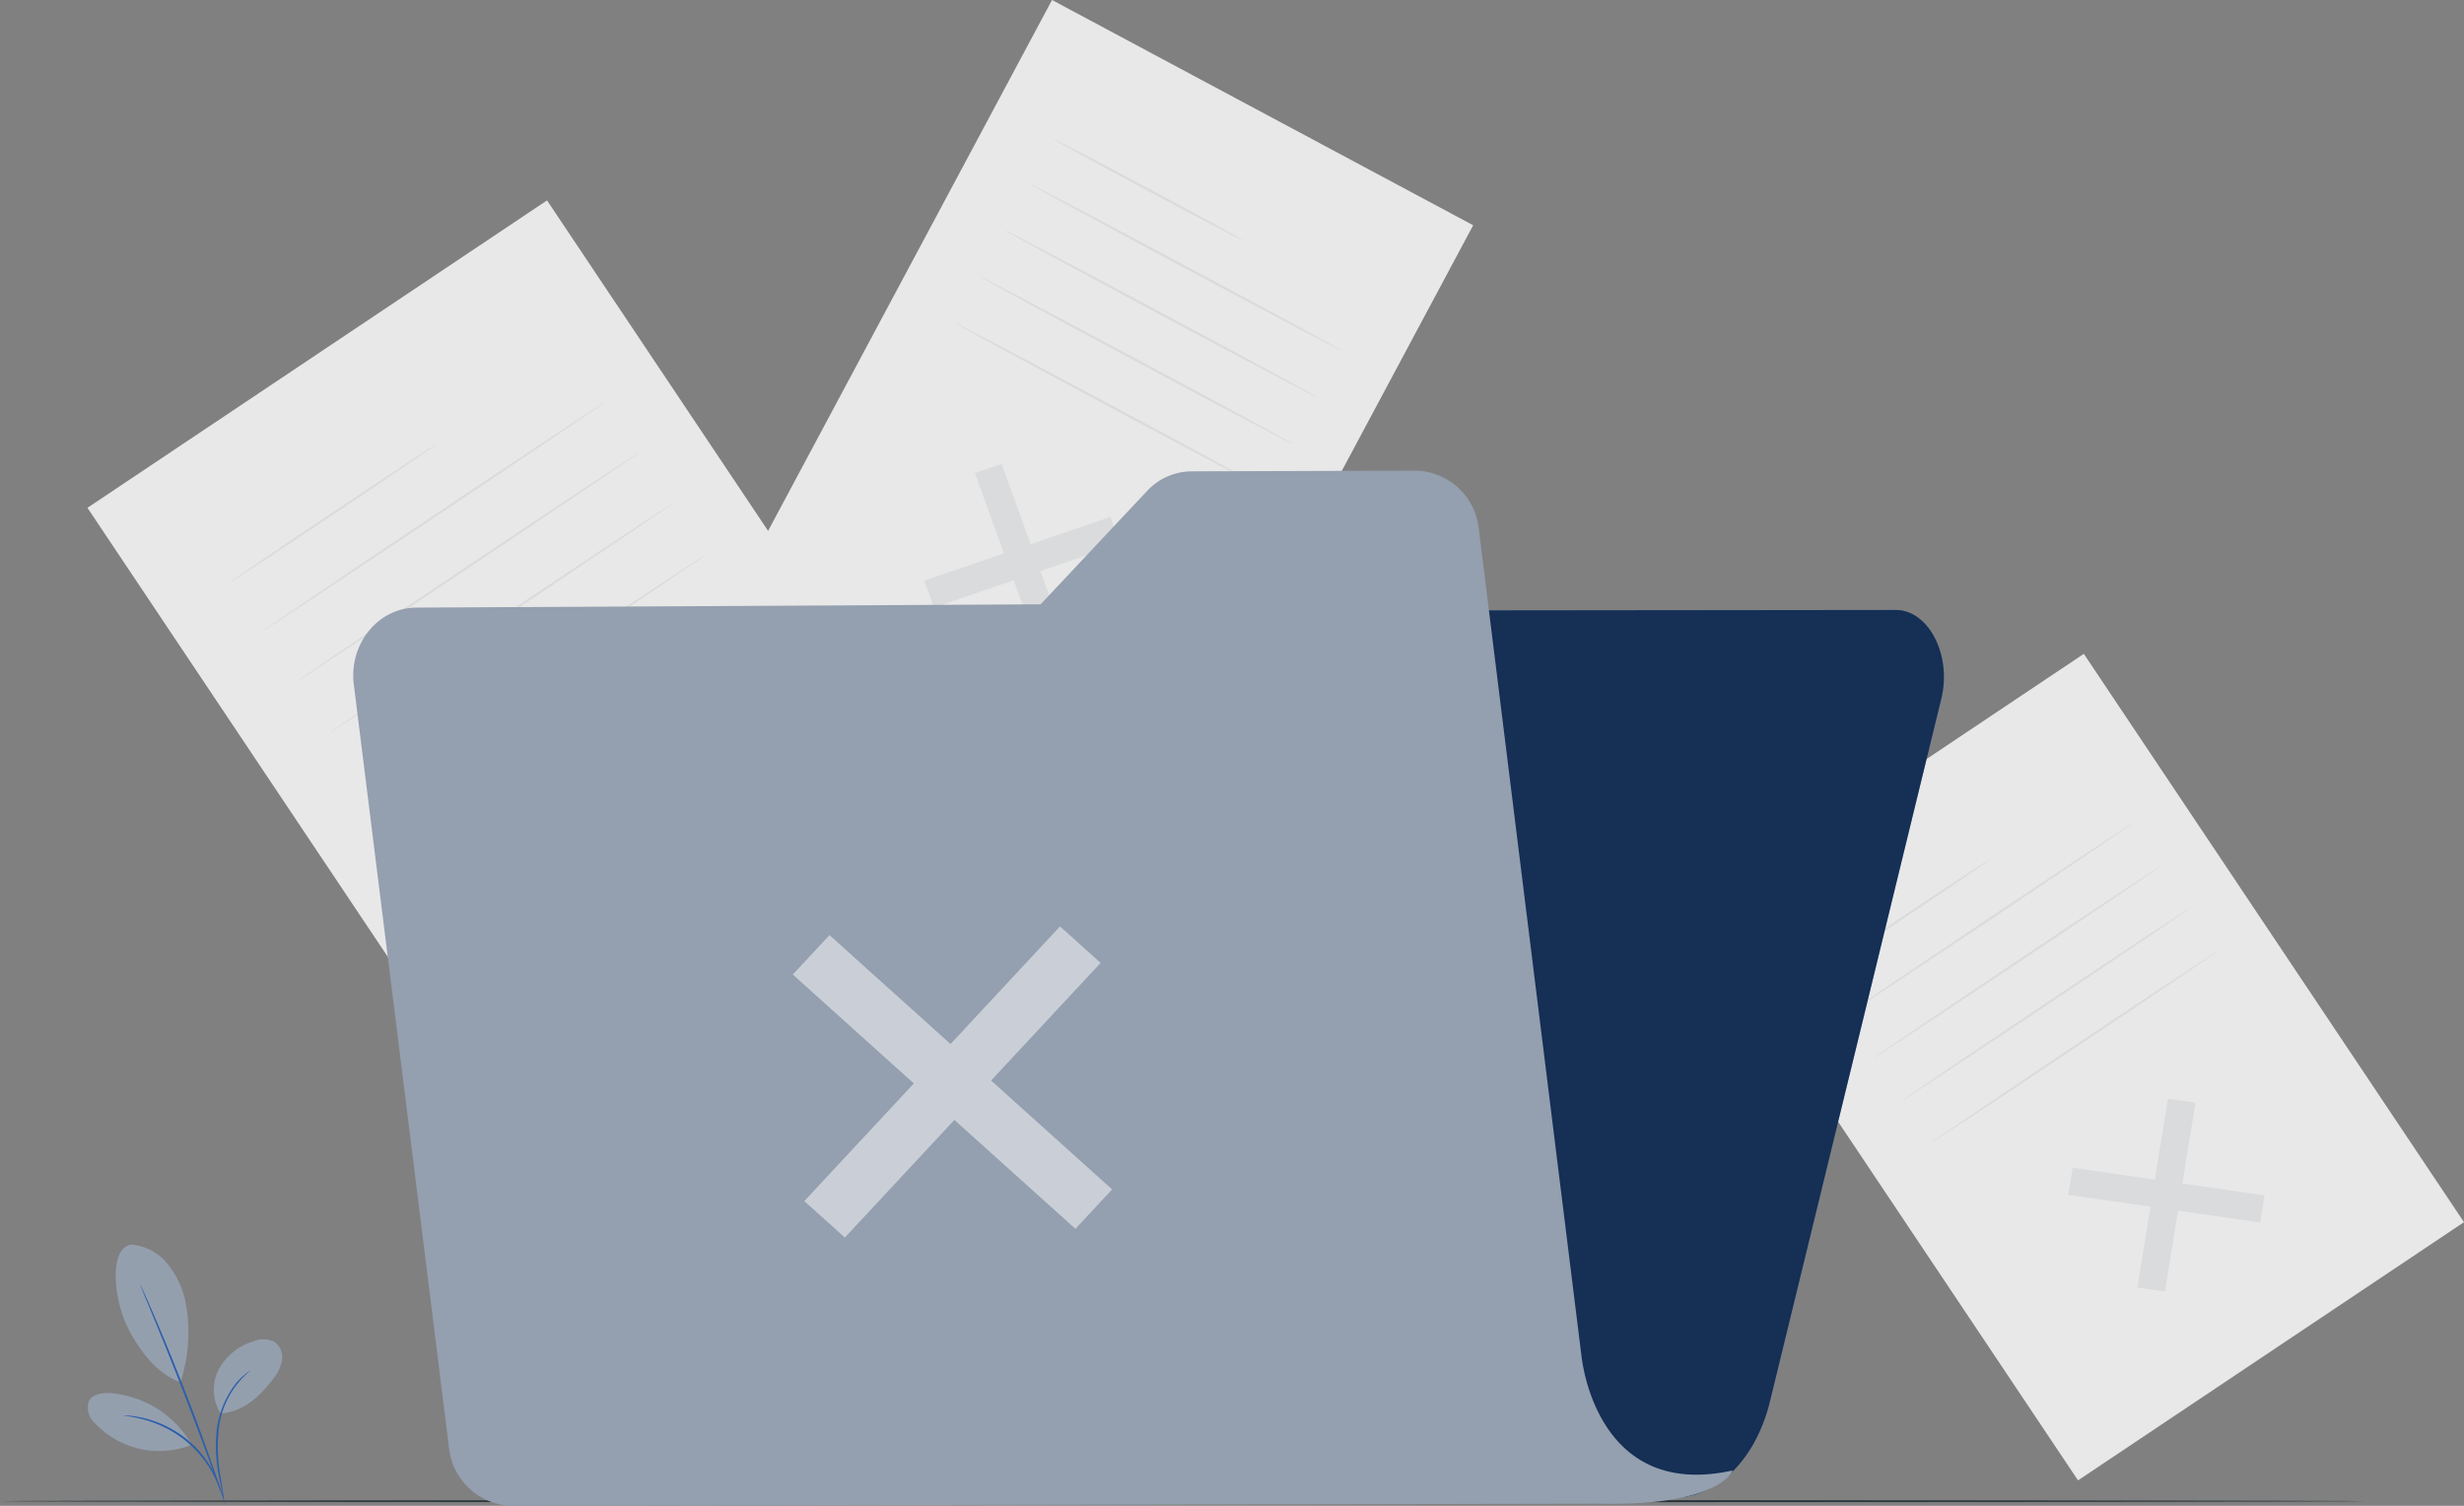<svg xmlns="http://www.w3.org/2000/svg" width="262.273" height="160.283" viewBox="0 0 262.273 160.283">
  <rect x="0" y="0" width="262.273" height="160.283" fill="#808080" stroke="none"/>
  <g id="_3024049" data-name="3024049" transform="translate(0 -64.739)">
    <g id="Background_Complete" data-name="Background Complete" transform="translate(9.308 64.739)">
      <g id="Group_4" data-name="Group 4" transform="translate(0 21.33)">
        <rect id="Rectangle_2" data-name="Rectangle 2" width="58.855" height="86.663" transform="translate(0 32.724) rotate(-33.78)" fill="#e8e8e8"/>
        <g id="Group_3" data-name="Group 3" transform="translate(46.948 56.367)">
          <path id="Path_4" data-name="Path 4" d="M153.908,275.125l-.558,3.436-24.32-3.505.558-3.436Z" transform="translate(-129.03 -262.87)" fill="#dadbdd"/>
          <path id="Path_5" data-name="Path 5" d="M152.992,251.55l3.488.5L152.612,276l-3.492-.506Z" transform="translate(-140.361 -251.55)" fill="#dadbdd"/>
        </g>
        <path id="Path_6" data-name="Path 6" d="M78.132,181.749c.035.052-4.866,3.392-10.948,7.46s-11.039,7.325-11.074,7.272,4.866-3.392,10.948-7.46S78.1,181.7,78.132,181.749Z" transform="translate(-40.954 -155.815)" fill="#dadbdd"/>
        <path id="Path_7" data-name="Path 7" d="M100.611,171.384c.035.052-8.118,5.568-18.207,12.313S64.1,195.874,64.07,195.821s8.114-5.563,18.207-12.317,18.3-12.177,18.334-12.125Z" transform="translate(-45.444 -149.966)" fill="#dadbdd"/>
        <path id="Path_8" data-name="Path 8" d="M108.881,183.744c.035.052-8.118,5.568-18.207,12.312s-18.3,12.177-18.334,12.125,8.114-5.563,18.207-12.317,18.3-12.177,18.334-12.125Z" transform="translate(-50.108 -156.937)" fill="#dadbdd"/>
        <path id="Path_9" data-name="Path 9" d="M117.151,196.114c.035.052-8.118,5.568-18.207,12.313S80.645,220.6,80.61,220.551s8.114-5.563,18.207-12.317,18.3-12.177,18.334-12.125Z" transform="translate(-54.772 -163.914)" fill="#dadbdd"/>
        <path id="Path_10" data-name="Path 10" d="M125.431,208.484c.035.052-8.118,5.568-18.207,12.312s-18.3,12.177-18.334,12.125S97,227.358,107.1,220.6s18.3-12.177,18.334-12.125Z" transform="translate(-59.442 -170.891)" fill="#dadbdd"/>
      </g>
      <g id="Group_6" data-name="Group 6" transform="translate(171.414 69.596)">
        <rect id="Rectangle_3" data-name="Rectangle 3" width="49.429" height="72.781" transform="translate(0 27.483) rotate(-33.78)" fill="#e8e8e8"/>
        <g id="Group_5" data-name="Group 5" transform="translate(39.433 47.35)">
          <path id="Path_11" data-name="Path 11" d="M525.843,361.373l-.467,2.886-20.426-2.943.467-2.886Z" transform="translate(-504.95 -351.079)" fill="#dadbdd"/>
          <path id="Path_12" data-name="Path 12" d="M525.068,341.57l2.934.423L524.75,362.1l-2.93-.423Z" transform="translate(-514.465 -341.57)" fill="#dadbdd"/>
        </g>
        <path id="Path_13" data-name="Path 13" d="M462.2,282.943c.035.052-4.077,2.864-9.186,6.278s-9.278,6.143-9.313,6.091,4.077-2.864,9.186-6.283,9.278-6.143,9.313-6.091Z" transform="translate(-430.971 -261.151)" fill="#dadbdd"/>
        <path id="Path_14" data-name="Path 14" d="M481.08,274.249c.035.052-6.806,4.691-15.282,10.359s-15.373,10.22-15.408,10.167,6.806-4.687,15.282-10.359S481.045,274.2,481.08,274.249Z" transform="translate(-434.745 -256.251)" fill="#dadbdd"/>
        <path id="Path_15" data-name="Path 15" d="M488.029,284.629c.035.052-6.806,4.691-15.282,10.359s-15.373,10.22-15.408,10.167,6.806-4.687,15.282-10.359S487.995,284.577,488.029,284.629Z" transform="translate(-438.665 -262.105)" fill="#dadbdd"/>
        <path id="Path_16" data-name="Path 16" d="M494.969,295.014c.035.052-6.806,4.691-15.282,10.355s-15.373,10.22-15.408,10.167,6.806-4.687,15.282-10.359,15.373-10.22,15.408-10.167Z" transform="translate(-442.579 -267.959)" fill="#dadbdd"/>
        <path id="Path_17" data-name="Path 17" d="M501.919,305.409c.035.052-6.806,4.691-15.282,10.359s-15.373,10.22-15.408,10.167,6.806-4.687,15.282-10.359S501.885,305.357,501.919,305.409Z" transform="translate(-446.499 -273.825)" fill="#dadbdd"/>
      </g>
      <g id="Group_8" data-name="Group 8" transform="translate(67.368 0)">
        <rect id="Rectangle_4" data-name="Rectangle 4" width="50.837" height="74.856" transform="translate(35.304 0) rotate(28.14)" fill="#e8e8e8"/>
        <g id="Group_7" data-name="Group 7" transform="translate(21.698 49.375)">
          <path id="Path_18" data-name="Path 18" d="M248.073,206.55l-2.843.972-7.22-19.955,2.843-.977Z" transform="translate(-232.612 -186.59)" fill="#dadbdd"/>
          <path id="Path_19" data-name="Path 19" d="M245.45,199.53l1.038,2.864-19.82,6.788-1.038-2.864Z" transform="translate(-225.63 -193.888)" fill="#dadbdd"/>
        </g>
        <path id="Path_20" data-name="Path 20" d="M277.282,118.024c-.035.065-4.582-2.3-10.154-5.28s-10.063-5.45-10.028-5.515,4.582,2.3,10.154,5.28S277.317,117.958,277.282,118.024Z" transform="translate(-221.681 -92.454)" fill="#dadbdd"/>
        <path id="Path_21" data-name="Path 21" d="M284.744,136.065c-.035.065-7.56-3.889-16.8-8.833s-16.716-9.008-16.681-9.073,7.56,3.889,16.808,8.838,16.712,9.008,16.677,9.073Z" transform="translate(-218.388 -98.619)" fill="#dadbdd"/>
        <path id="Path_22" data-name="Path 22" d="M278.684,147.4c-.035.065-7.56-3.889-16.8-8.833s-16.716-9.008-16.681-9.073,7.56,3.889,16.808,8.838,16.712,9.008,16.677,9.073Z" transform="translate(-214.97 -105.009)" fill="#dadbdd"/>
        <path id="Path_23" data-name="Path 23" d="M272.624,158.725c-.035.065-7.56-3.889-16.8-8.833s-16.716-9.008-16.681-9.073,7.56,3.889,16.808,8.838,16.712,9.008,16.677,9.073Z" transform="translate(-211.552 -111.399)" fill="#dadbdd"/>
        <path id="Path_24" data-name="Path 24" d="M266.564,170.055c-.035.065-7.56-3.889-16.8-8.833s-16.716-9.008-16.681-9.073,7.56,3.889,16.808,8.838,16.712,9.008,16.677,9.073Z" transform="translate(-208.134 -117.789)" fill="#dadbdd"/>
      </g>
    </g>
    <g id="Floor" transform="translate(0 224.412)">
      <path id="Path_26" data-name="Path 26" d="M251.713,439.683c0,.061-56.352.113-125.85.113S0,439.744,0,439.683s56.339-.113,125.863-.113S251.713,439.622,251.713,439.683Z" transform="translate(0 -439.57)" fill="#263238"/>
    </g>
    <g id="Plant" transform="translate(9.308 197.219)">
      <g id="Group_10" data-name="Group 10">
        <path id="Path_27" data-name="Path 27" d="M29.858,377.2a5.484,5.484,0,0,1,3.828,1.962,9.656,9.656,0,0,1,1.949,3.928,17.149,17.149,0,0,1-.5,8.755c-2.987-1.068-4.826-4.251-5.659-5.925-1.317-2.646-2.088-8.223.379-8.72" transform="translate(-25.236 -377.2)" fill="#949fae"/>
        <path id="Path_28" data-name="Path 28" d="M52.946,408.222a4.688,4.688,0,0,1-.218-4.7,6.233,6.233,0,0,1,3.75-3.013,2.626,2.626,0,0,1,2.206.1,2,2,0,0,1,.772,1.879,4.084,4.084,0,0,1-.859,1.927c-1.452,1.966-3.218,3.6-5.65,3.8" transform="translate(-38.75 -390.237)" fill="#949fae"/>
        <path id="Path_29" data-name="Path 29" d="M53.536,421.75s-.061-.2-.135-.571c-.078-.41-.183-.937-.305-1.57a16.433,16.433,0,0,1-.327-5.276,10.063,10.063,0,0,1,1.958-4.892A6.784,6.784,0,0,1,55.86,408.3c.144-.122.275-.2.353-.257s.131-.083.135-.074a9.372,9.372,0,0,0-3.375,6.4,17.628,17.628,0,0,0,.266,5.223c.1.667.192,1.208.244,1.583a2.777,2.777,0,0,1,.052.584Z" transform="translate(-39.012 -394.552)" fill="#2b5eab"/>
        <path id="Path_30" data-name="Path 30" d="M34.16,386.819a2.359,2.359,0,0,1,.122.227c.078.17.183.392.31.663.262.58.637,1.421,1.086,2.463.9,2.088,2.1,4.992,3.357,8.223s2.324,6.191,3.065,8.336c.371,1.073.667,1.945.863,2.551l.222.7a1.589,1.589,0,0,1,.065.248,1.217,1.217,0,0,1-.1-.235c-.065-.179-.153-.405-.257-.685-.227-.619-.541-1.478-.924-2.529-.78-2.136-1.87-5.079-3.122-8.314s-2.433-6.139-3.3-8.24c-.423-1.033-.772-1.879-1.025-2.49-.113-.279-.2-.506-.27-.68a1.324,1.324,0,0,1-.083-.244Z" transform="translate(-28.574 -382.62)" fill="#2b5eab"/>
        <path id="Path_31" data-name="Path 31" d="M32.332,418.741a10.97,10.97,0,0,0-8.511-5.289c-.881-.065-1.945.083-2.337.876a2.275,2.275,0,0,0,.732,2.385,9.376,9.376,0,0,0,10.146,2.267" transform="translate(-21.348 -397.639)" fill="#949fae"/>
        <path id="Path_32" data-name="Path 32" d="M30.094,418.89s.2,0,.554.022a5.236,5.236,0,0,1,.645.074c.249.048.536.074.846.157a9.391,9.391,0,0,1,1.007.279,10.037,10.037,0,0,1,1.121.427,12.248,12.248,0,0,1,2.363,1.4,12.064,12.064,0,0,1,1.953,1.931,10.7,10.7,0,0,1,.689.985,8.612,8.612,0,0,1,.51.911c.157.279.249.554.353.785a4.843,4.843,0,0,1,.218.61A3,3,0,0,1,40.5,427c-.044.017-.257-.746-.846-1.862a9.6,9.6,0,0,0-.528-.885,9.711,9.711,0,0,0-.693-.955,12.438,12.438,0,0,0-1.931-1.888,12.579,12.579,0,0,0-2.315-1.391,10.824,10.824,0,0,0-1.1-.436c-.344-.131-.68-.214-.985-.3-1.225-.31-2.014-.353-2.01-.4Z" transform="translate(-26.279 -400.713)" fill="#2b5eab"/>
      </g>
    </g>
    <g id="Folder" transform="translate(37.597 114.834)">
      <g id="Group_31" data-name="Group 31">
        <path id="Path_106" data-name="Path 106" d="M190.065,227.62l-15.417,79.264L172.63,317.26l102.921-.506c4.617-.022,8.711-4.125,10.2-10.215L304,231.7c1.129-4.626-1.347-9.435-4.853-9.435l-104.168.109C192.677,222.379,190.667,224.528,190.065,227.62Z" transform="translate(-134.961 -207.433)" fill="#2b5eab"/>
        <g id="Group_29" data-name="Group 29" transform="translate(37.669 14.837)" opacity="0.5">
          <path id="Path_107" data-name="Path 107" d="M190.065,227.62l-15.417,79.264L172.63,317.26l102.921-.506c4.617-.022,8.711-4.125,10.2-10.215L304,231.7c1.129-4.626-1.347-9.435-4.853-9.435l-104.168.109C192.677,222.379,190.667,224.528,190.065,227.62Z" transform="translate(-172.63 -222.27)"/>
        </g>
        <path id="Path_108" data-name="Path 108" d="M216.951,282.323l-10.9-87.814a6.908,6.908,0,0,0-6.7-6.27l-23.9.078a6.51,6.51,0,0,0-4.722,2.093L159.4,202.471l-66.459.349c-4.059.022-7.181,3.863-6.645,8.184l10.119,81.16a6.91,6.91,0,0,0,6.688,6.265l115.822-.227c12.9.266,14.131-3.54,14.131-3.54-14.785,3.274-16.1-12.326-16.1-12.334Z" transform="translate(-86.232 -188.24)" fill="#949faf"/>
        <g id="Group_30" data-name="Group 30" transform="translate(46.79 48.513)" opacity="0.5">
          <path id="Path_109" data-name="Path 109" d="M227.54,328.707l-3.907,4.194L193.55,305.834l3.907-4.194Z" transform="translate(-193.55 -300.711)" fill="#fff"/>
          <path id="Path_110" data-name="Path 110" d="M223.579,299.51l4.321,3.885-27.224,29.233-4.316-3.88Z" transform="translate(-195.135 -299.51)" fill="#fff"/>
        </g>
      </g>
    </g>
  </g>
</svg>
